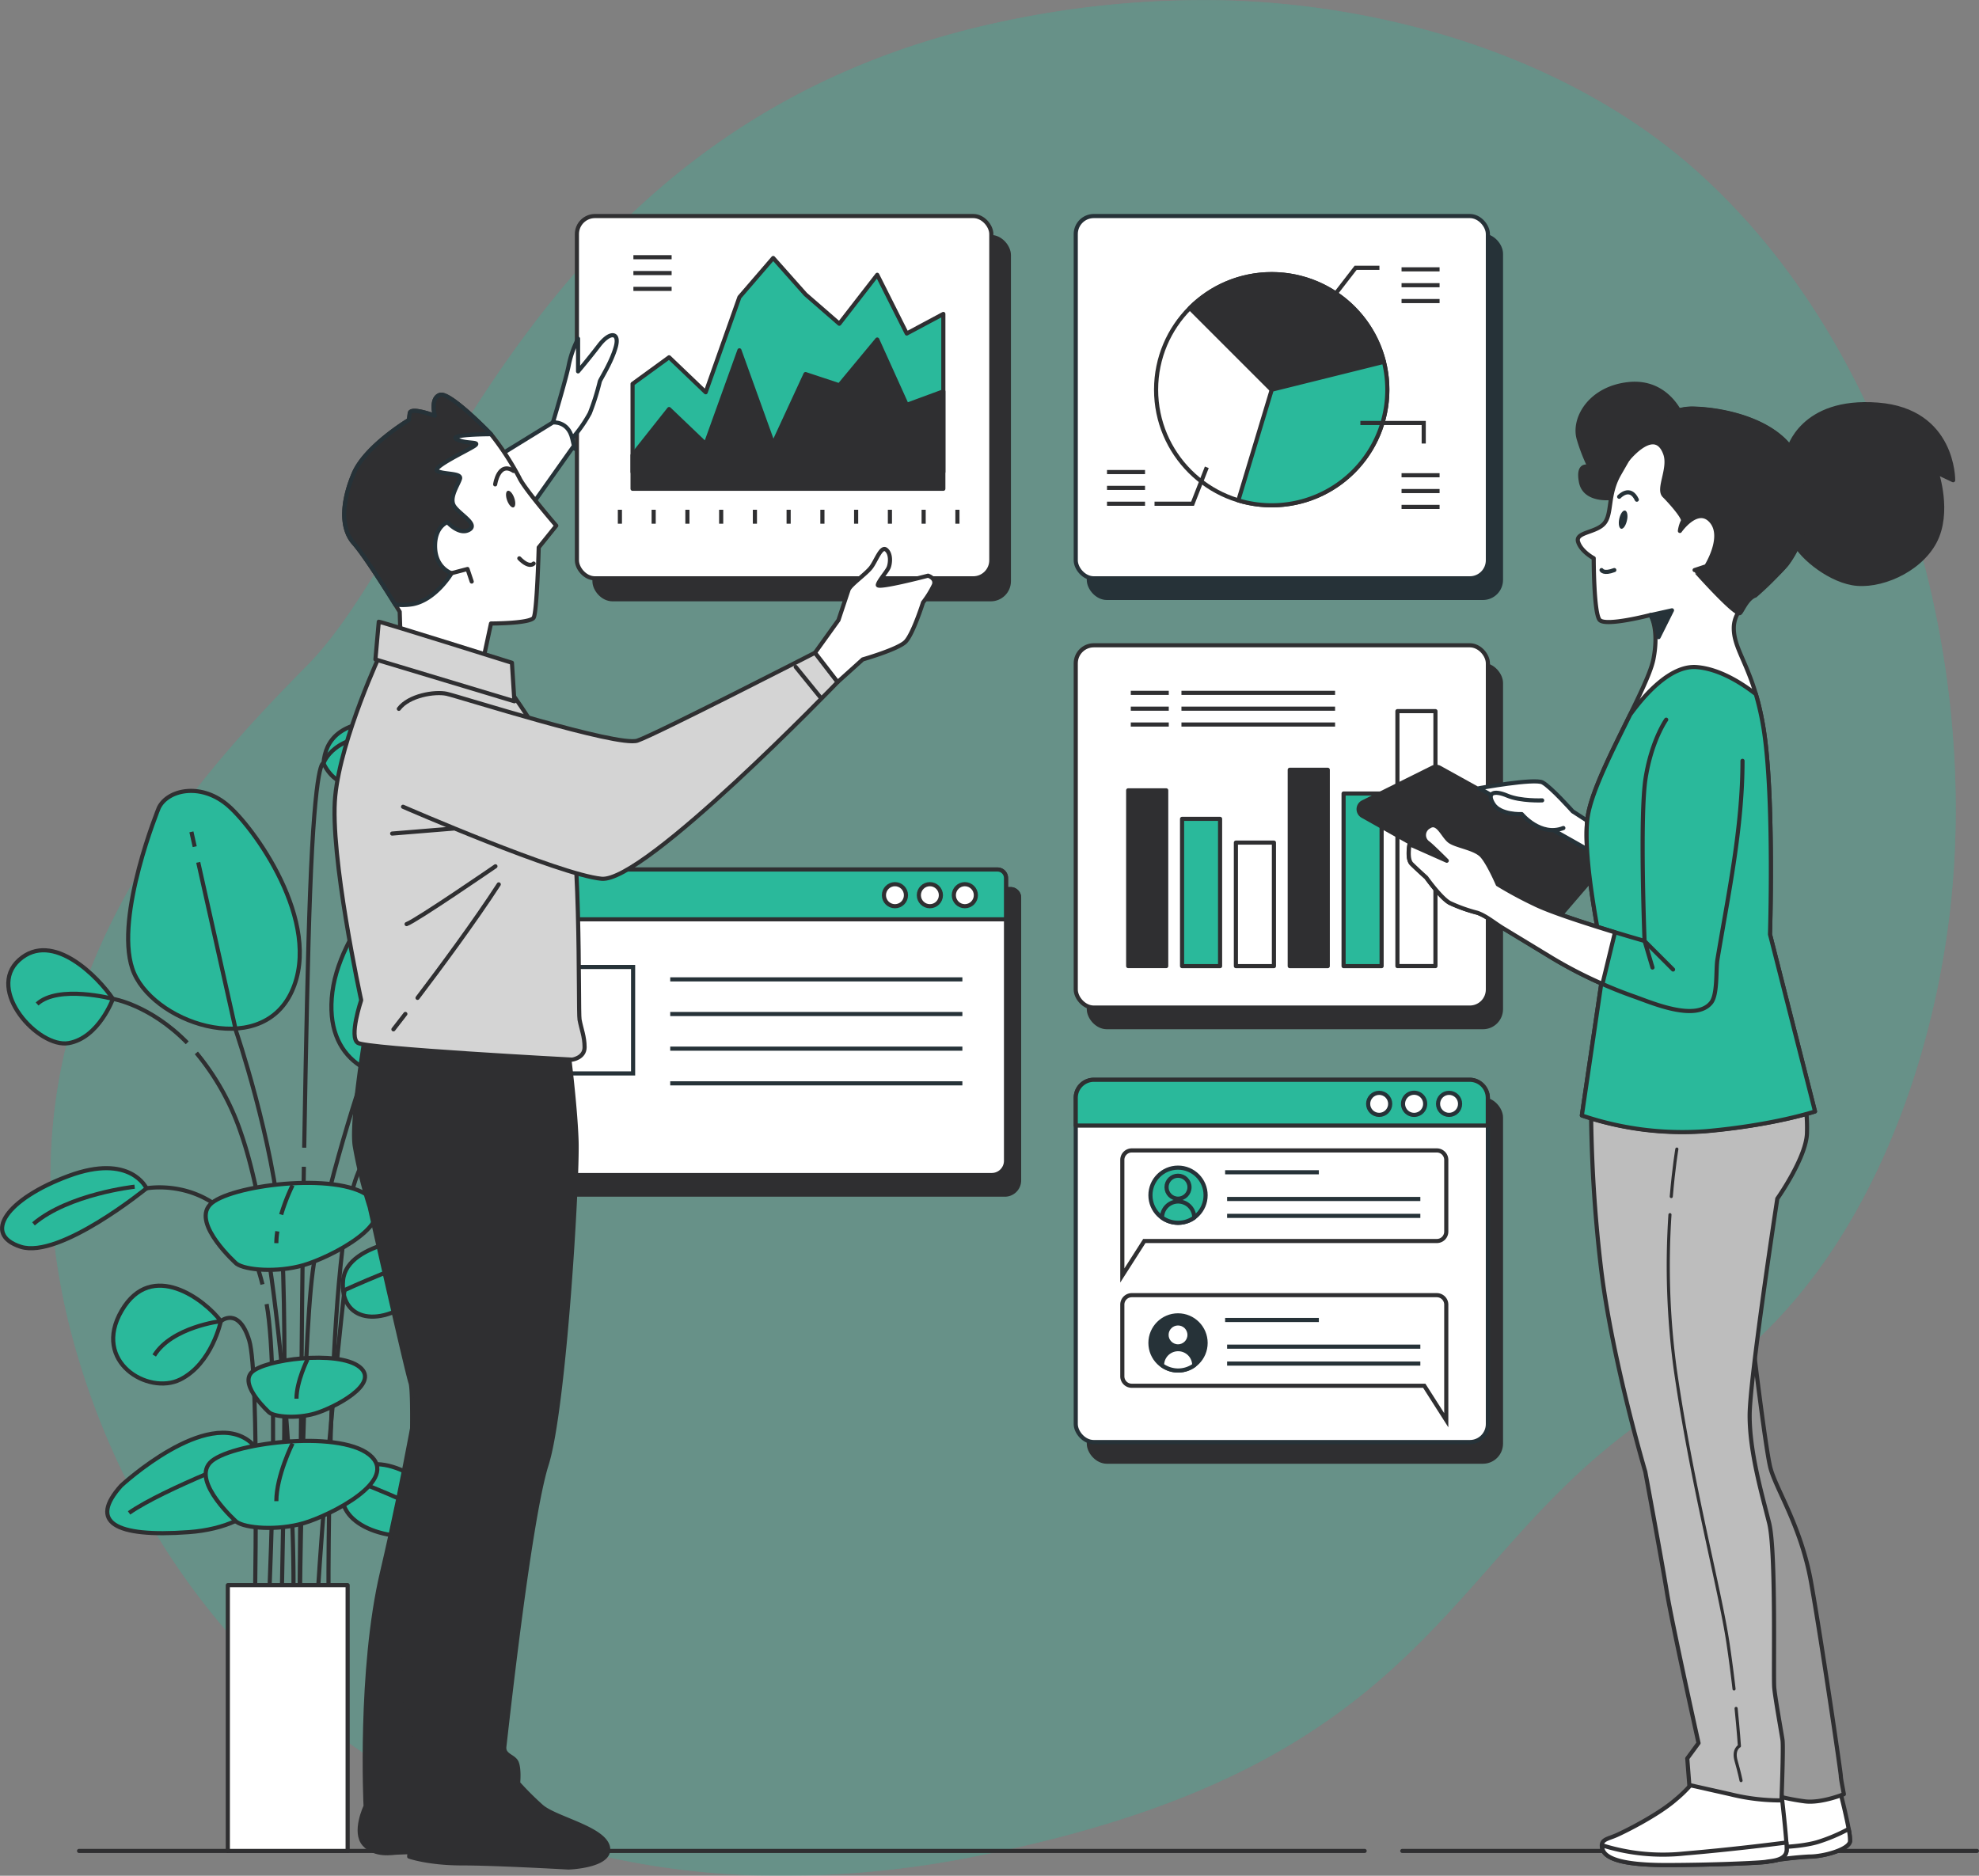 <svg xmlns="http://www.w3.org/2000/svg" viewBox="0 0 479.32 454.33"><rect x="0" y="0" width="479.32" height="454.33" fill="#808080" stroke="none"/><defs><style>.cls-1{opacity:0.3;}.cls-11,.cls-2,.cls-3,.cls-5,.cls-6{fill:#2ab99b;}.cls-3{opacity:0.7;}.cls-12,.cls-17,.cls-19,.cls-4,.cls-7{fill:none;}.cls-14,.cls-15,.cls-16,.cls-17,.cls-20,.cls-4,.cls-5,.cls-6,.cls-7,.cls-8,.cls-9{stroke:#2f2f31;}.cls-10,.cls-11,.cls-13,.cls-15,.cls-16,.cls-17,.cls-19,.cls-20,.cls-21,.cls-4,.cls-5,.cls-8,.cls-9{stroke-linecap:round;stroke-linejoin:round;}.cls-12,.cls-14,.cls-6,.cls-7{stroke-miterlimit:10;}.cls-10,.cls-8{fill:#fff;}.cls-14,.cls-21,.cls-22,.cls-9{fill:#2f2f31;}.cls-10,.cls-11,.cls-12,.cls-13,.cls-19,.cls-21{stroke:#263238;}.cls-13,.cls-18{fill:#263238;}.cls-15{fill:#999;}.cls-16{fill:#bdbdbd;}.cls-17{stroke-width:0.75px;}.cls-20{fill:#d4d4d4;}</style></defs><g id="Background_Simple" data-name="Background Simple"><g class="cls-1"><path class="cls-2" d="M477.88,234.79c-5.1,43.2-24.83,93.42-64.22,116.5-59.52,34.87-54.54,88.5-170.72,111.81A238.8,238.8,0,0,1,191.43,468a198,198,0,0,1-25.28-2.06C92.31,455.12,42.62,403.8,24.39,341.84.4,260.36,48.3,207,80.06,174.88s55-132.29,169-156.11a231.93,231.93,0,0,1,52.94-5c40.58,1,84.83,14.32,115.45,42.13q3.45,3.14,6.71,6.49C466.75,106,484.84,175.89,477.88,234.79Z" transform="translate(-5.65 -13.68)"/><path class="cls-3" d="M477.88,234.79c-5.1,43.2-24.83,93.42-64.22,116.5-59.52,34.87-54.54,88.5-170.72,111.81A238.8,238.8,0,0,1,191.43,468a198,198,0,0,1-25.28-2.06C92.31,455.12,42.62,403.8,24.39,341.84.4,260.36,48.3,207,80.06,174.88s55-132.29,169-156.11a231.93,231.93,0,0,1,52.94-5c40.58,1,84.83,14.32,115.45,42.13q3.45,3.14,6.71,6.49C466.75,106,484.84,175.89,477.88,234.79Z" transform="translate(-5.65 -13.68)"/></g></g><g id="Floor"><line class="cls-4" x1="339.64" y1="448.32" x2="478.82" y2="448.32"/><line class="cls-4" x1="19.15" y1="448.32" x2="330.52" y2="448.32"/></g><g id="Plant"><path class="cls-5" d="M33,255.62s-3.43,9.44-10.72,10.72-20.16-12.86-12-20.15S29.55,250.48,33,255.62Z" transform="translate(-5.65 -13.68)"/><path class="cls-5" d="M44.13,209.3s-10.72,26.16-6.43,39,30.88,22.3,38.6,5.58-9.44-40.32-15.87-45.47S46.28,205,44.13,209.3Z" transform="translate(-5.65 -13.68)"/><path class="cls-5" d="M106.75,220.45s-18.44,16.73-20.59,33.46,10.3,22.73,23.16,20.58,19.3-34.74,15.45-49.75S106.75,220.45,106.75,220.45Z" transform="translate(-5.65 -13.68)"/><path class="cls-5" d="M110.18,313.09S89.6,314,88.74,323.82s9,12,18.87,3.43S118.76,313.52,110.18,313.09Z" transform="translate(-5.65 -13.68)"/><path class="cls-6" d="M89.08,326.17s16.22-7.43,23.53-8.72" transform="translate(-5.65 -13.68)"/><path class="cls-5" d="M114.77,377.64s-15.12-14-22.72-7.65-2.17,14.85,10.87,15.8S120.52,384,114.77,377.64Z" transform="translate(-5.65 -13.68)"/><path class="cls-6" d="M90.62,371.89s16.7,6.27,22.77,10.55" transform="translate(-5.65 -13.68)"/><path class="cls-5" d="M35,373.52S55.85,354.23,66.33,363s3,20.48-15,21.79S27.09,382.32,35,373.52Z" transform="translate(-5.65 -13.68)"/><path class="cls-6" d="M68.3,365.59s-23,8.65-31.39,14.54" transform="translate(-5.65 -13.68)"/><path class="cls-5" d="M59.14,333.68S57,344,49.28,347.83s-21.44-4.29-14.15-16.72S55.28,328.53,59.14,333.68Z" transform="translate(-5.65 -13.68)"/><path class="cls-5" d="M41.13,301.51s-3.86-8.57-18.87-3-21,14.15-11.58,17.16S41.13,301.51,41.13,301.51Z" transform="translate(-5.65 -13.68)"/><path class="cls-7" d="M38.26,301.12s-15.9,1.72-24.5,9" transform="translate(-5.65 -13.68)"/><path class="cls-5" d="M84,198.58s2.57,6,7.72,4.72,6.43-9,14.58-6.86,15,11.58,15,7.29S111,188.29,99.46,188.29,84.45,193,84,198.58Z" transform="translate(-5.65 -13.68)"/><path class="cls-7" d="M41.13,301.51s18.47-3.54,26.16,17a58.63,58.63,0,0,1,1.93,6.27" transform="translate(-5.65 -13.68)"/><path class="cls-5" d="M118.21,281.65s3.86-8.58,18.87-3,21,14.16,11.58,17.16S118.21,281.65,118.21,281.65Z" transform="translate(-5.65 -13.68)"/><path class="cls-7" d="M121.64,282.21s15.47-.86,22.77,8.17" transform="translate(-5.65 -13.68)"/><path class="cls-7" d="M118.21,281.65a23.76,23.76,0,0,0-12.79,1.74" transform="translate(-5.65 -13.68)"/><path class="cls-7" d="M51,266.26c-9.06-9.24-18-10.64-18-10.64s-13.2-3.49-18.36,1.24" transform="translate(-5.65 -13.68)"/><line class="cls-7" x1="47.16" y1="205.07" x2="46.36" y2="201.49"/><path class="cls-7" d="M73.7,408.36s1.92-73.86,0-96.29-10.9-48.71-10.9-48.71l-9.14-40.81" transform="translate(-5.65 -13.68)"/><line class="cls-7" x1="106.16" y1="220.93" x2="107.82" y2="217.39"/><path class="cls-7" d="M78.18,408.28s.65-67.37,3.21-86.6,12.82-49.35,12.82-49.35l15.73-33.71" transform="translate(-5.65 -13.68)"/><path class="cls-7" d="M89.08,326.17s-4.49,38.62-7,82.2" transform="translate(-5.65 -13.68)"/><path class="cls-7" d="M67.29,408.28s1.28-61.61-1.28-69.94-6.87-4.66-6.87-4.66S47.28,335.08,43,342" transform="translate(-5.65 -13.68)"/><path class="cls-7" d="M70.23,329.55c3.36,18.79.26,78.79.26,78.79" transform="translate(-5.65 -13.68)"/><path class="cls-7" d="M101.79,285.4c-3.71,2.54-7.28,6.64-9.74,13.21-7.69,20.51-6.82,109.76-6.82,109.76" transform="translate(-5.65 -13.68)"/><path class="cls-7" d="M53.21,268.71a60.71,60.71,0,0,1,10.88,19.65c10.25,29.48,14.09,105.82,12.17,119.92" transform="translate(-5.65 -13.68)"/><path class="cls-7" d="M79.25,296.29c-.62,37.21-1.07,112-1.07,112" transform="translate(-5.65 -13.68)"/><path class="cls-7" d="M79.33,291.67c.42-24.61.92-48.68,1.42-61.63C82,196.71,84,198.58,84,198.58s2.37-7.48,15.7-6.62" transform="translate(-5.65 -13.68)"/><path class="cls-5" d="M62.92,319.76s-10.73-9.56-6.44-14.26,30.88-8.15,38.6-2-9.43,14.73-15.87,16.61S65.06,321.33,62.92,319.76Z" transform="translate(-5.65 -13.68)"/><path class="cls-6" d="M72.82,311.93a18.81,18.81,0,0,0-.24,2.86" transform="translate(-5.65 -13.68)"/><path class="cls-6" d="M76.51,300.77a48.51,48.51,0,0,0-2.76,7.1" transform="translate(-5.65 -13.68)"/><path class="cls-5" d="M62.92,382.28S52.19,372.72,56.48,368s30.88-8.15,38.6-2-9.43,14.73-15.87,16.61S65.06,383.84,62.92,382.28Z" transform="translate(-5.65 -13.68)"/><path class="cls-7" d="M76.51,363.29s-3.93,7.85-3.93,14" transform="translate(-5.65 -13.68)"/><path class="cls-5" d="M70.9,355.84s-7.28-6.49-4.37-9.69,21-5.53,26.21-1.38-6.41,10-10.78,11.28S72.35,356.9,70.9,355.84Z" transform="translate(-5.65 -13.68)"/><path class="cls-6" d="M80.12,342.94s-2.66,5.33-2.66,9.52" transform="translate(-5.65 -13.68)"/><rect class="cls-8" x="55.18" y="383.96" width="29.02" height="64.36"/></g><g id="Tab_2" data-name="Tab 2"><rect class="cls-9" x="263.72" y="266.29" width="99.82" height="87.75" rx="4.37"/><rect class="cls-10" x="260.55" y="261.54" width="99.82" height="87.75" rx="4.37"/><path class="cls-5" d="M366,286.31v-6.72a4.37,4.37,0,0,0-4.37-4.37H270.57a4.37,4.37,0,0,0-4.37,4.37v6.72Z" transform="translate(-5.65 -13.68)"/><circle class="cls-10" cx="334.04" cy="267.37" r="2.67"/><path class="cls-10" d="M350.83,281.05a2.68,2.68,0,1,0-2.67,2.67A2.67,2.67,0,0,0,350.83,281.05Z" transform="translate(-5.65 -13.68)"/><circle class="cls-10" cx="350.97" cy="267.37" r="2.67"/><path class="cls-7" d="M353.65,292.33H279.77a2.29,2.29,0,0,0-2.29,2.29v28l5.33-8.35h70.84a2.28,2.28,0,0,0,2.29-2.28V294.62A2.29,2.29,0,0,0,353.65,292.33Z" transform="translate(-5.65 -13.68)"/><path class="cls-7" d="M279.77,327.39h73.88a2.29,2.29,0,0,1,2.29,2.29v28l-5.33-8.35H279.77a2.28,2.28,0,0,1-2.29-2.29v-17.4A2.29,2.29,0,0,1,279.77,327.39Z" transform="translate(-5.65 -13.68)"/><circle class="cls-11" cx="285.32" cy="289.5" r="6.68"/><circle class="cls-11" cx="285.32" cy="287.56" r="2.78"/><path class="cls-11" d="M291,309.86a6.63,6.63,0,0,0,3.9-1.26,3.9,3.9,0,0,0-7.8,0A6.65,6.65,0,0,0,291,309.86Z" transform="translate(-5.65 -13.68)"/><line class="cls-12" x1="296.73" y1="283.94" x2="319.43" y2="283.94"/><line class="cls-12" x1="297.21" y1="290.41" x2="344.01" y2="290.41"/><line class="cls-12" x1="297.21" y1="294.5" x2="344.01" y2="294.5"/><circle class="cls-13" cx="285.32" cy="325.28" r="6.68"/><circle class="cls-10" cx="285.32" cy="323.33" r="2.78"/><path class="cls-10" d="M291,345.64a6.64,6.64,0,0,0,3.9-1.27,3.9,3.9,0,0,0-7.8,0A6.66,6.66,0,0,0,291,345.64Z" transform="translate(-5.65 -13.68)"/><line class="cls-12" x1="296.73" y1="319.72" x2="319.43" y2="319.72"/><line class="cls-12" x1="297.21" y1="326.18" x2="344.01" y2="326.18"/><line class="cls-12" x1="297.21" y1="330.28" x2="344.01" y2="330.28"/></g><g id="Tab_1" data-name="Tab 1"><path class="cls-9" d="M117.49,215.36H244.77a2.06,2.06,0,0,1,2.06,2.06v68.49a3.45,3.45,0,0,1-3.45,3.45H118.88a3.45,3.45,0,0,1-3.45-3.45V217.42A2.06,2.06,0,0,1,117.49,215.36Z"/><path class="cls-9" d="M117.49,215.36H244.77a2.06,2.06,0,0,1,2.06,2.06v10a0,0,0,0,1,0,0H115.43a0,0,0,0,1,0,0v-10A2.06,2.06,0,0,1,117.49,215.36Z"/><circle class="cls-9" cx="219.93" cy="221.58" r="2.67"/><circle class="cls-9" cx="228.39" cy="221.58" r="2.67"/><circle class="cls-9" cx="236.86" cy="221.58" r="2.67"/><rect class="cls-14" x="129.52" y="238.97" width="26.98" height="25.78"/><line class="cls-14" x1="165.5" y1="241.97" x2="236.26" y2="241.97"/><line class="cls-14" x1="165.5" y1="250.36" x2="236.26" y2="250.36"/><line class="cls-14" x1="165.5" y1="258.76" x2="236.26" y2="258.76"/><line class="cls-14" x1="165.5" y1="267.15" x2="236.26" y2="267.15"/><path class="cls-8" d="M114.32,210.61H241.6a2.06,2.06,0,0,1,2.06,2.06v68.49a3.45,3.45,0,0,1-3.45,3.45H115.71a3.45,3.45,0,0,1-3.45-3.45V212.67A2.06,2.06,0,0,1,114.32,210.61Z"/><path class="cls-5" d="M114.32,210.61H241.6a2.06,2.06,0,0,1,2.06,2.06v10a0,0,0,0,1,0,0H112.26a0,0,0,0,1,0,0v-10A2.06,2.06,0,0,1,114.32,210.61Z"/><circle class="cls-8" cx="216.76" cy="216.83" r="2.67"/><circle class="cls-8" cx="225.22" cy="216.83" r="2.67"/><circle class="cls-8" cx="233.69" cy="216.83" r="2.67"/><rect class="cls-12" x="126.36" y="234.22" width="26.98" height="25.78"/><line class="cls-12" x1="162.33" y1="237.22" x2="233.09" y2="237.22"/><line class="cls-12" x1="162.33" y1="245.61" x2="233.09" y2="245.61"/><line class="cls-12" x1="162.33" y1="254" x2="233.09" y2="254"/><line class="cls-12" x1="162.33" y1="262.4" x2="233.09" y2="262.4"/></g><g id="Chart_3" data-name="Chart 3"><rect class="cls-9" x="263.72" y="161.05" width="99.82" height="87.75" rx="4.37"/><rect class="cls-8" x="260.55" y="156.3" width="99.82" height="87.75" rx="4.37"/><rect class="cls-9" x="273.25" y="191.43" width="9.21" height="42.57"/><rect class="cls-5" x="286.3" y="198.34" width="9.21" height="35.67"/><rect class="cls-8" x="299.34" y="204.09" width="9.21" height="29.92"/><rect class="cls-9" x="312.38" y="186.45" width="9.21" height="47.56"/><rect class="cls-5" x="325.42" y="192.2" width="9.21" height="41.81"/><rect class="cls-8" x="338.46" y="172.25" width="9.21" height="61.75"/><line class="cls-7" x1="273.88" y1="167.82" x2="283.08" y2="167.82"/><line class="cls-7" x1="273.88" y1="171.65" x2="283.08" y2="171.65"/><line class="cls-7" x1="273.88" y1="175.49" x2="283.08" y2="175.49"/><line class="cls-7" x1="286.15" y1="167.82" x2="323.36" y2="167.82"/><line class="cls-7" x1="286.15" y1="171.65" x2="323.36" y2="171.65"/><line class="cls-7" x1="286.15" y1="175.49" x2="323.36" y2="175.49"/></g><g id="Chart_2" data-name="Chart 2"><rect class="cls-13" x="263.72" y="57.08" width="99.82" height="87.75" rx="4.37"/><rect class="cls-10" x="260.55" y="52.33" width="99.82" height="87.75" rx="4.37"/><circle class="cls-8" cx="308.01" cy="94.39" r="28"/><path class="cls-9" d="M340.84,101.32a28,28,0,0,0-47-13l19.8,19.8Z" transform="translate(-5.65 -13.68)"/><path class="cls-5" d="M340.84,101.32l-27.17,6.75-8.09,26.81a28,28,0,0,0,35.26-33.56Z" transform="translate(-5.65 -13.68)"/><polyline class="cls-7" points="319.14 76.75 328.34 64.86 334.1 64.86"/><line class="cls-7" x1="339.46" y1="65.24" x2="348.67" y2="65.24"/><line class="cls-7" x1="339.46" y1="69.08" x2="348.67" y2="69.08"/><line class="cls-7" x1="339.46" y1="72.92" x2="348.67" y2="72.92"/><line class="cls-7" x1="339.46" y1="115.11" x2="348.67" y2="115.11"/><line class="cls-7" x1="339.46" y1="118.94" x2="348.67" y2="118.94"/><line class="cls-7" x1="339.46" y1="122.78" x2="348.67" y2="122.78"/><line class="cls-7" x1="268.12" y1="114.34" x2="277.33" y2="114.34"/><line class="cls-7" x1="268.12" y1="118.17" x2="277.33" y2="118.17"/><line class="cls-7" x1="268.12" y1="122.01" x2="277.33" y2="122.01"/><polyline class="cls-7" points="292.29 113.19 288.84 122.01 279.63 122.01"/><polyline class="cls-7" points="329.49 102.45 344.83 102.45 344.83 107.43"/></g><g id="Chart_1" data-name="Chart 1"><rect class="cls-9" x="143.98" y="57.4" width="100.37" height="87.75" rx="4.37"/><rect class="cls-8" x="139.73" y="52.33" width="100.37" height="87.75" rx="4.37"/><line class="cls-7" x1="150.14" y1="123.47" x2="150.14" y2="126.85"/><line class="cls-7" x1="158.32" y1="123.47" x2="158.32" y2="126.85"/><line class="cls-7" x1="166.49" y1="123.47" x2="166.49" y2="126.85"/><line class="cls-7" x1="174.67" y1="123.47" x2="174.67" y2="126.85"/><line class="cls-7" x1="182.84" y1="123.47" x2="182.84" y2="126.85"/><line class="cls-7" x1="191.01" y1="123.47" x2="191.01" y2="126.85"/><line class="cls-7" x1="199.19" y1="123.47" x2="199.19" y2="126.85"/><line class="cls-7" x1="207.36" y1="123.47" x2="207.36" y2="126.85"/><line class="cls-7" x1="215.54" y1="123.47" x2="215.54" y2="126.85"/><line class="cls-7" x1="223.71" y1="123.47" x2="223.71" y2="126.85"/><line class="cls-7" x1="231.89" y1="123.47" x2="231.89" y2="126.85"/><polygon class="cls-5" points="228.48 76.04 219.62 80.78 212.47 66.56 203.28 78.41 195.1 71.3 187.27 62.49 179.09 71.98 170.92 95.01 162.06 86.54 153.21 92.98 153.21 114.32 228.48 114.32 228.48 76.04"/><line class="cls-7" x1="153.41" y1="62.3" x2="162.67" y2="62.3"/><line class="cls-7" x1="153.41" y1="66.14" x2="162.67" y2="66.14"/><line class="cls-7" x1="153.41" y1="69.97" x2="162.67" y2="69.97"/><polygon class="cls-9" points="228.48 94.8 219.62 98.06 212.47 82.24 203.28 93.32 195.1 90.61 187.27 107.55 179.09 84.85 170.92 107.55 162.06 99.08 153.21 110.25 153.21 118.39 228.48 118.39 228.48 94.8"/></g><g id="Character_2" data-name="Character 2"><path class="cls-9" d="M413,114.54s-3.32-8.78-12.81-7.83-13.75,8.54-12.09,13.52a42.77,42.77,0,0,0,2.61,6.64s-3.09-1.42-2.14,3.55,8.07,4,9.25,3.56S404.23,120.23,413,114.54Z" transform="translate(-5.65 -13.68)"/><path class="cls-9" d="M352.58,199.63,335.74,208a1.88,1.88,0,0,0-.08,3.31l44.93,25.26a1.88,1.88,0,0,0,2.34-.41l10.55-12.27a1.88,1.88,0,0,0-.51-2.86l-38.64-21.41A1.87,1.87,0,0,0,352.58,199.63Z" transform="translate(-5.65 -13.68)"/><path class="cls-10" d="M393.65,214.79l-7.09-4.59s-5.31-5.95-7.3-7-15.36,1.4-15.36,1.4l29.38,16.61Z" transform="translate(-5.65 -13.68)"/><path class="cls-10" d="M379.17,207.54s-5.22.23-8.44-1.14-5.07-.73-3.39,2,6.89,2.47,6.89,2.47,4.55,5.54,10.07,3.37" transform="translate(-5.65 -13.68)"/><path class="cls-8" d="M451,446.29s3,11.4,2.73,13.39-6.45,3.72-9.92,3.72a84.17,84.17,0,0,0-10.42,1.24l.25-18.35Z" transform="translate(-5.65 -13.68)"/><path class="cls-8" d="M453.73,459.68a13.24,13.24,0,0,0-.33-3,41.47,41.47,0,0,1-7.61,3.2c-4.21,1.21-10.22,1.28-12.35,1.26l-.05,3.46a84.17,84.17,0,0,1,10.42-1.24C447.28,463.4,453.48,461.66,453.73,459.68Z" transform="translate(-5.65 -13.68)"/><path class="cls-15" d="M429.92,336.71s3.22,27,4.46,32.23,7.44,14.13,9.92,28,7.2,46.12,7.2,46.86.49,3,.74,4.46c0,0-5.46,2.23-9.42,1.74a56.08,56.08,0,0,1-7.44-1.49s1.73-10.66-2-29.75S426,379.85,423.72,366,429.92,336.71,429.92,336.71Z" transform="translate(-5.65 -13.68)"/><path class="cls-8" d="M417.27,443.31a30.77,30.77,0,0,1-5.7,6.2c-4.22,3.72-12.16,7.69-14.39,8.68s-4,1-3.47,3.22,4.21,4,15.38,4,23.06-.5,24.3-.74,5-.25,5-3S437.11,448,437.11,448Z" transform="translate(-5.65 -13.68)"/><path class="cls-8" d="M433.39,464.64c1.24-.25,5-.25,5-3,0-.4,0-1-.07-1.67-4.25.55-13.87,1.74-24.73,2.66a49.08,49.08,0,0,1-19.92-2,2.9,2.9,0,0,0,.08.79c.49,2.23,4.21,4,15.38,4S432.15,464.88,433.39,464.64Z" transform="translate(-5.65 -13.68)"/><path class="cls-16" d="M391,279.69a345.6,345.6,0,0,0,2.48,41.65c2.73,22.06,10.67,48.84,10.67,48.84s4,21.57,5.2,29,7.69,36.7,7.69,36.7l-2.73,3.72.5,6.44,9.92,2.23a50.18,50.18,0,0,0,12.4,1.49s.5-12.89.25-14.63-1.74-9.91-2-12.64.49-33-1.24-39.92-4.72-17.1-4.72-26,6.7-52.56,6.7-52.56,7.19-10.16,7.19-16.11a41.2,41.2,0,0,0-.74-8.93Z" transform="translate(-5.65 -13.68)"/><path class="cls-17" d="M426.14,427.48c.56,5.48.8,9.12.8,9.12s-1.6.8-.8,3.59,1.2,4.78,1.2,4.78" transform="translate(-5.65 -13.68)"/><path class="cls-17" d="M410.12,307.89a187,187,0,0,0,1.28,37.48c4,27.89,10.76,53,12.75,66.13.6,4,1.09,7.81,1.49,11.26" transform="translate(-5.65 -13.68)"/><path class="cls-17" d="M411.79,292s-.75,4.38-1.35,11.5" transform="translate(-5.65 -13.68)"/><path class="cls-9" d="M438.86,122.6s3.08-12.33,21.58-10.91S478.71,130,478.71,130l-4-1.9s3.32,9.72-.48,16.84-13.52,11.14-19.92,10S441,147.73,440,144.41,442.65,129.48,438.86,122.6Z" transform="translate(-5.65 -13.68)"/><path class="cls-8" d="M402.09,121.18s-1.42,2.37-4.27,7.35-1.66,9.48-3.56,11.85-7.11,2.14-6.4,4.51,3.79,4,3.79,4,0,13.28,1.43,14.94,12.33-1.19,12.33-1.19,2.14,3.32.71,10.67-14.23,27.74-15.89,37.94,4,35.57,4,35.57l-5.45,37a75.79,75.79,0,0,0,30.12,3.8c16.37-1.42,26.33-4.74,26.33-4.74L434.35,240s.95-30.35-1.18-47.19-7.59-20.86-7.59-27,7.82-9.48,12.8-15.41a24.85,24.85,0,0,0,2.38-25.84c-3.89-8.39-16.37-11.62-24.91-11.86S402.09,121.18,402.09,121.18Z" transform="translate(-5.65 -13.68)"/><path class="cls-13" d="M405.41,162.67l5.2-1.16L407.37,168A18.6,18.6,0,0,0,405.41,162.67Z" transform="translate(-5.65 -13.68)"/><path class="cls-5" d="M445.26,282.89,434.35,240s.95-30.35-1.18-47.19a69.53,69.53,0,0,0-2.25-11c-3.49-2.71-8.87-6.13-14.36-6.55-6.37-.49-12.73,6.88-16.08,11.53-4.18,8.47-9.25,18.35-10.25,24.51-1.66,10.19,4,35.57,4,35.57l-5.45,37a75.79,75.79,0,0,0,30.12,3.8C435.3,286.21,445.26,282.89,445.26,282.89Z" transform="translate(-5.65 -13.68)"/><path class="cls-9" d="M415.85,112.64c-8.54-.24-13.76,8.54-13.76,8.54s-.74,1.24-2.22,3.79c1.48-1.76,6.86-7.53,9.1-1.42,1.31,3.56-1.9,8.53-.24,10.19s5,5.46,4.51,6.17a7.82,7.82,0,0,0-.71,2.37s4.27-6.17,7.59-2.37-1.19,10.91-1.19,10.91l-2.84.94S425.34,162.2,427,162.2c.46,0,1.66-3.56,3.79-4.27a74.84,74.84,0,0,0,7.59-7.59,24.85,24.85,0,0,0,2.38-25.84C436.87,116.1,424.39,112.88,415.85,112.64Z" transform="translate(-5.65 -13.68)"/><path class="cls-18" d="M399.7,139.75c-.26,1.22-.89,2.12-1.4,2s-.72-1.19-.46-2.41.89-2.11,1.4-2S400,138.53,399.7,139.75Z" transform="translate(-5.65 -13.68)"/><path class="cls-19" d="M397.82,134s2.61-2.84,4.27.71" transform="translate(-5.65 -13.68)"/><path class="cls-19" d="M393.55,151.76s.48,1,3.09,0" transform="translate(-5.65 -13.68)"/><path class="cls-5" d="M409.21,188s-3.56,5-5,14.23-.24,39.36-.24,39.36-20.16-5.69-26.81-9a96.53,96.53,0,0,1-8.77-4.74s-2.14-5-3.8-6.88-6.16-2.37-7.82-3.56-2.85-5-5-3.55a2.33,2.33,0,0,0-.23,4c.95.71,4.5,4.27,4.5,4.27l-9-4s-.71,3.55.47,4.74,3.56,3.32,3.56,3.32,3.56,5,5.7,6.16a37.7,37.7,0,0,0,6.64,2.37c2.12.71,4.26,2.52,6.16,3.68l12.09,7.34a107.44,107.44,0,0,0,19.78,9.31c4.32,1.52,14.89,6.15,18.64,1.5,1.62-2,1.12-8,1.54-10.49,2.65-15.9,6.07-31.9,6.07-48.09" transform="translate(-5.65 -13.68)"/><path class="cls-8" d="M396.8,239.51c-6.47-2-15.56-4.86-19.62-6.89a96.53,96.53,0,0,1-8.77-4.74s-2.14-5-3.8-6.88-6.16-2.37-7.82-3.56-2.85-5-5-3.55a2.33,2.33,0,0,0-.23,4c.95.71,4.5,4.27,4.5,4.27l-9-4s-.71,3.56.47,4.75,3.56,3.32,3.56,3.32,3.56,5,5.7,6.16a37.7,37.7,0,0,0,6.64,2.37c2.12.71,4.26,2.52,6.16,3.68l12.09,7.34A106.1,106.1,0,0,0,393.77,252Z" transform="translate(-5.65 -13.68)"/><polyline class="cls-4" points="405.22 234.83 398.34 227.95 400.24 234.35"/></g><g id="Character_1" data-name="Character 1"><path class="cls-9" d="M108.09,345s-4.29,25.72-9.89,49.46-4,56.71-4,56.71-3,6.27-.33,9.24,6.93,2,7.92,2,7.91-.33,7.91-.33S115,430.73,117,402.37s.33-71.55-1.65-69.9-6.26,10.22-6.26,10.22Z" transform="translate(-5.65 -13.68)"/><path class="cls-9" d="M94.57,261.58s-4,23.08-3,29.67a114.76,114.76,0,0,0,3.63,14.84s8.9,39.57,9.89,42.54,0,38.25-2,53.74,1.32,25.72,2,30.67.33,21.1.33,21.1l-.66,9.23s4.62,1.65,12.86,1.65,25.72,1,25.72,1,10.55-.33,9.56-4.94-12.86-6.93-16.15-9.9a73.1,73.1,0,0,1-5.61-5.6s.33-3.3-.33-4.95-3.3-1.65-3-3.95,5.94-54.74,10.23-68.26,7.58-68.91,7.25-78.47S143,265.87,143,265.87Z" transform="translate(-5.65 -13.68)"/><path class="cls-20" d="M98,171.58s-9.74,20.68-11.15,34.88,6.28,49.48,6.28,49.48-3,8.92-.81,10.34,51.92,4.06,51.92,4.06,3-.41,3-3-.81-4.46-1.22-6.69.61-47.87-3.85-58-13.59-22.51-13.59-22.51Z" transform="translate(-5.65 -13.68)"/><path class="cls-4" d="M106.78,255.38c5.51-7.26,13.79-18.43,19.67-27.49" transform="translate(-5.65 -13.68)"/><path class="cls-4" d="M100.94,263s1.1-1.4,2.89-3.73" transform="translate(-5.65 -13.68)"/><path class="cls-4" d="M125.65,223.51s-19.13,13.15-21.52,14" transform="translate(-5.65 -13.68)"/><path class="cls-10" d="M139.57,116s3.25-10.75,3.86-14a24.84,24.84,0,0,1,2.23-6.28v7.91s2.43-2.84,5.07-6.29,5.07-3.24,4.05.41-3.65,7.7-3.85,8.31a59.1,59.1,0,0,1-2.43,7.71,33.14,33.14,0,0,1-4.26,6.08Z" transform="translate(-5.65 -13.68)"/><path class="cls-10" d="M126.39,124.12,139.57,116s3.65-.41,4.67,3.85.4,1.83.4,1.83l-10.34,14.6Z" transform="translate(-5.65 -13.68)"/><path class="cls-8" d="M124.57,118.85s-9.94-10.35-12.37-9.53-1.22,5.07-1.22,5.07-5.88-2.24-6.09-.61l-.2,1.62s-10.54,6.29-13.38,13-3.25,13.18,0,16.83,11.15,16.63,11.15,16.63l.2,6.29,20.08,5.07,1.83-8.52s9.53,0,10.34-1.42,1.22-17,1.22-17l4.25-5.28s-7.7-8.92-8.92-11.56A66.94,66.94,0,0,0,124.57,118.85Z" transform="translate(-5.65 -13.68)"/><path class="cls-4" d="M134.9,150.18s-1,1.26-3.47-1.26" transform="translate(-5.65 -13.68)"/><path class="cls-21" d="M124.57,118.85s-9.94-10.35-12.37-9.53-1.22,5.07-1.22,5.07-5.88-2.24-6.09-.61l-.2,1.62s-10.54,6.29-13.38,13-3.25,13.18,0,16.83c2.51,2.82,7.8,11.22,10.07,14.88a14.92,14.92,0,0,0,4.12-.07c5.68-1,9.53-7.51,9.53-7.51s-3.85-1.21-4-6.28,3-6.09,3-6.09,2.84,3.25,5.27,1.83-3-4.06-3.85-6.09,1.22-4.86,1.62-6.28-3.85-1-5.47-1.83,7.09-4.87,8.92-6.08-2-.41-4.26-1.63S124.57,118.85,124.57,118.85Z" transform="translate(-5.65 -13.68)"/><path class="cls-22" d="M130.19,134.26c.4,1.11.33,2.14-.14,2.31s-1.18-.59-1.58-1.7-.33-2.14.15-2.31S129.8,133.15,130.19,134.26Z" transform="translate(-5.65 -13.68)"/><path class="cls-4" d="M125.58,131s.81-5.68,4.46-3.25" transform="translate(-5.65 -13.68)"/><polyline class="cls-4" points="109.38 138.83 113.23 137.82 114.25 140.86"/><path class="cls-20" d="M97.39,164.27c.61,0,32.25,9.94,32.25,9.94l.6,9.33L96.58,173.4Z" transform="translate(-5.65 -13.68)"/><path class="cls-20" d="M103.27,209.09s37.72,16.43,48.07,17.44,57.19-47.65,57.19-47.65l-5.48-7.1s-38.33,19.67-43,21.29-43.4-10.75-46.24-11.35-9.13.4-11.56,3.65" transform="translate(-5.65 -13.68)"/><line class="cls-4" x1="109.79" y1="200.69" x2="94.98" y2="201.9"/><line class="cls-4" x1="192.73" y1="161.55" x2="198.82" y2="169.05"/><path class="cls-8" d="M203.05,171.78l5.68-7.91,2.43-7.3c.41-1.22,4.26-3.85,5.48-5.48s2.43-5.27,3.65-4.26,1,3.25.61,4.26-2.44,3.25-2.64,4.26,12.17-2.23,12.17-2.23,2,.61,1.42,2.23a23.46,23.46,0,0,1-2.64,4.26s-2.43,7.71-4.26,9.53-10.34,4.26-10.34,4.26l-6.08,5.48Z" transform="translate(-5.65 -13.68)"/></g></svg>